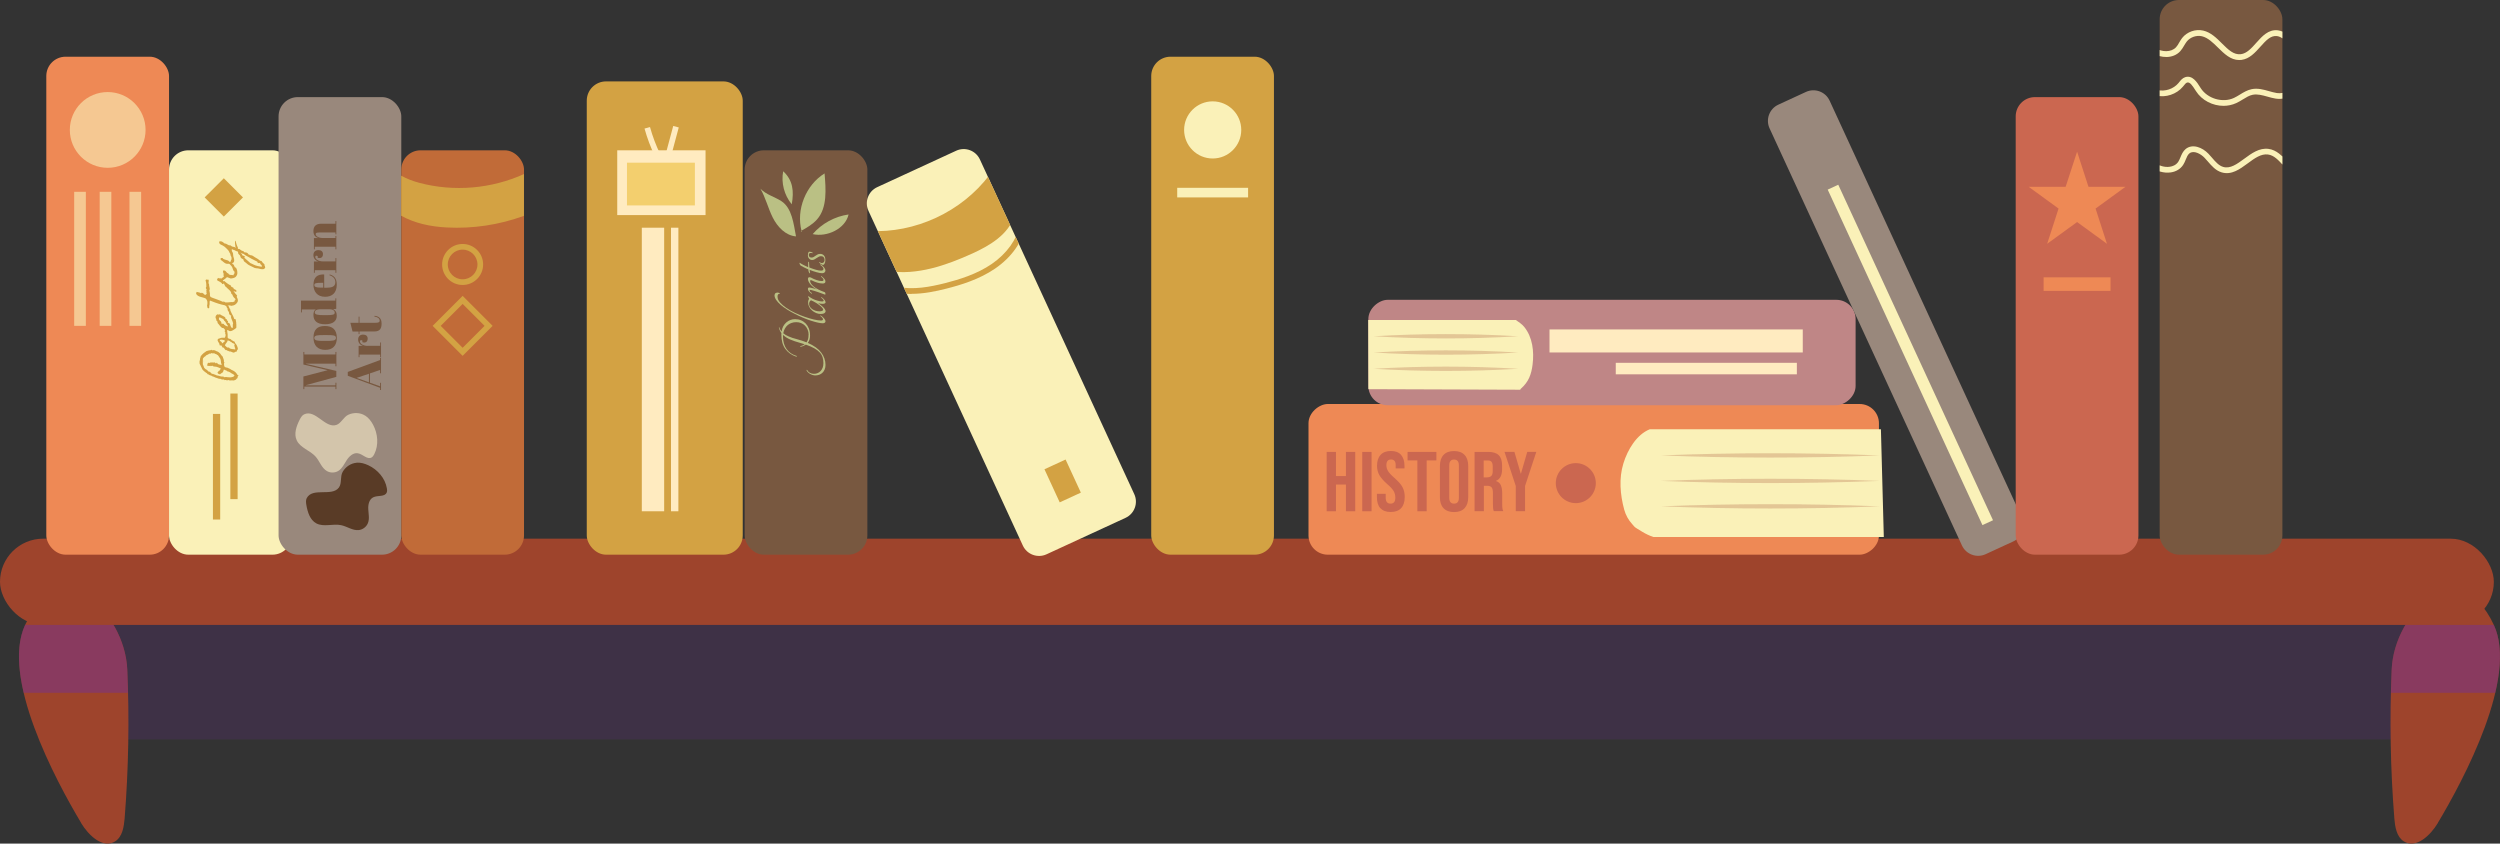 <?xml version="1.0" encoding="UTF-8"?>
<svg xmlns="http://www.w3.org/2000/svg" xmlns:xlink="http://www.w3.org/1999/xlink" viewBox="0 0 406 137">
  <rect x="0" y="0" width="406" height="137" fill="#333333" stroke="none"/>
  <defs>
    <style>
      .cls-1 {
        fill: #785840;
      }

      .cls-1, .cls-2, .cls-3, .cls-4, .cls-5, .cls-6, .cls-7, .cls-8, .cls-9, .cls-10, .cls-11, .cls-12, .cls-13, .cls-14, .cls-15, .cls-16 {
        stroke-width: 0px;
      }

      .cls-2 {
        fill: #593b26;
      }

      .cls-3 {
        fill: #f3cf6e;
      }

      .cls-4 {
        fill: #99887c;
      }

      .cls-5 {
        fill: #faf1b8;
      }

      .cls-17 {
        isolation: isolate;
      }

      .cls-6 {
        fill: #ee8955;
      }

      .cls-7 {
        fill: #d3a243;
      }

      .cls-8 {
        fill: none;
      }

      .cls-18 {
        clip-path: url(#clippath-1);
      }

      .cls-9 {
        fill: #c16b38;
      }

      .cls-10 {
        fill: #cb6750;
      }

      .cls-11 {
        fill: #bac084;
      }

      .cls-12 {
        fill: #d3c5ab;
      }

      .cls-19 {
        opacity: .19;
      }

      .cls-19, .cls-20 {
        mix-blend-mode: multiply;
      }

      .cls-21 {
        clip-path: url(#clippath);
      }

      .cls-13 {
        fill: #ffebc0;
      }

      .cls-14 {
        fill: #702d9b;
      }

      .cls-15 {
        fill: #9e442c;
      }

      .cls-22 {
        opacity: .61;
      }

      .cls-23 {
        opacity: .25;
      }

      .cls-20 {
        opacity: .46;
      }

      .cls-16 {
        fill: #bf8686;
      }
    </style>
    <clipPath id="clippath">
      <path class="cls-8" d="M155.56,24.42h14.13c1.6,0,2.9,1.3,2.9,2.9v59.86c0,1.6-1.3,2.9-2.9,2.9h-14.13c-1.6,0-2.9-1.3-2.9-2.9V27.32c0-1.6,1.3-2.9,2.9-2.9Z" transform="translate(-9.03 73.37) rotate(-24.76)"/>
    </clipPath>
    <clipPath id="clippath-1">
      <rect class="cls-8" x="350.73" width="19.93" height="90.08" rx="3.13" ry="3.13"/>
    </clipPath>
  </defs>
  <g class="cls-17">
    <g id="Layer_2" data-name="Layer 2">
      <g id="OBJECTS">
        <g>
          <g>
            <g class="cls-19">
              <rect class="cls-14" x="11.34" y="99.74" width="381.54" height="20.34"/>
            </g>
            <g>
              <path class="cls-15" d="M13.16,133.64c1.21,2.02,3.55,4.25,5.54,3,1.18-.75,1.42-2.34,1.54-3.74.64-8.05.78-16.13.43-24.2-.4-9.32-10.95-19.36-16.59-7.21-3.97,8.55,4.92,25.17,9.09,32.14Z"/>
              <path class="cls-15" d="M395.92,133.64c-1.21,2.02-3.55,4.25-5.54,3-1.18-.75-1.42-2.34-1.54-3.74-.64-8.05-.78-16.13-.43-24.2.4-9.32,10.95-19.36,16.59-7.21,3.97,8.55-4.92,25.17-9.09,32.14Z"/>
              <rect class="cls-15" x="0" y="87.48" width="405" height="14.01" rx="7.01" ry="7.01"/>
              <g class="cls-20">
                <path class="cls-14" d="M3.84,112.51h16.93c-.03-1.27-.05-2.54-.11-3.81-.11-2.5-.95-5.05-2.23-7.21H4.07c-1.37,2.95-1.2,6.87-.23,11.02Z"/>
              </g>
              <g class="cls-20">
                <path class="cls-14" d="M388.41,108.7c-.05,1.27-.08,2.54-.11,3.81h16.93c.97-4.15,1.14-8.07-.23-11.02h-14.36c-1.28,2.16-2.12,4.71-2.23,7.21Z"/>
              </g>
            </g>
          </g>
          <g>
            <rect class="cls-6" x="7.52" y="9.21" width="19.93" height="80.87" rx="3.13" ry="3.13"/>
            <g class="cls-22">
              <circle class="cls-5" cx="17.49" cy="21.1" r="6.15"/>
              <rect class="cls-5" x="12.05" y="31.15" width="1.89" height="21.77"/>
              <rect class="cls-5" x="16.19" y="31.15" width="1.89" height="21.77"/>
              <rect class="cls-5" x="21.03" y="31.15" width="1.89" height="21.77"/>
            </g>
          </g>
          <g>
            <rect class="cls-5" x="27.45" y="24.41" width="19.93" height="65.67" rx="3.13" ry="3.13"/>
            <g>
              <path class="cls-7" d="M34.37,56.85s.03,0,.04,0c0,0,.01.02.03.03.02,0,.04,0,.06,0,.02,0,.04,0,.06,0h0c.09-.03.17-.03.24,0h0s.1.01.17.05c.06.04.12.07.16.09.05.02.11.04.17.06.06.02.11.05.16.08.09.06.18.14.27.22.05.05.08.09.11.15.03.05.06.1.1.15.05.06.1.11.16.16.05.05.09.11.12.19,0,0,0,.02,0,.02,0,0,0,.01-.02.02.03.05.07.12.1.21.03.09.05.17.06.23,0,.05.01.09,0,.14,0,.05,0,.1.02.14.02.02.04.03.07.03.02,0,.01.03-.03.07-.03.08-.05.17-.04.25,0,.09.02.17.03.26,0,.03.01.06.01.08,0,0,.01,0,.02.01,0,0,0,0,0,.01,0,.02.02.04.05.06.03.02.06.04.09.06.04.02.07.04.1.05.03.01.06.02.08.03.01-.02.03-.03.06-.03,0,0,.04.01.08.03.05.02.1.04.15.07.05.02.11.05.16.07.05.02.08.04.09.04.05.02.1.05.14.08.04.03.09.06.13.09.05.02.1.05.15.07.05.02.1.04.15.07.15.08.28.17.38.27.1.1.19.22.29.37,0,.02.02.03.02.04,0,.01.01.03.01.04.02,0,.03,0,.03,0,.02,0,.04,0,.07.02.03.01.04.03.05.05,0,.02,0,.04,0,.06-.01.02-.05.04-.11.06,0,.03,0,.07,0,.1-.01.03-.03.06-.04.09.02.05.02.09,0,.12-.02.03-.04.04-.06.02h-.02s-.02.02-.03.03c0,.01-.01.03-.02.04h0c-.05.06-.09.11-.13.15-.04.04-.1.06-.19.06-.03.05-.06.07-.1.08-.04,0-.07.01-.11,0-.04,0-.07,0-.1-.02-.03,0-.06,0-.09,0-.05,0-.1,0-.15,0-.05,0-.09,0-.14,0,0,0-.01.02-.02.02,0,0-.01.01-.03.01-.05,0-.09-.01-.13-.03-.04-.02-.09-.04-.13-.06-.02,0-.04,0-.06.02-.02.01-.04.02-.06.02,0,0-.02,0-.05,0-.02,0-.05,0-.07,0-.02,0-.04,0-.06,0-.02,0-.03,0-.04,0,0,0-.02-.01-.05-.02-.02,0-.04-.01-.05-.02,0,0-.02,0-.05,0h0s-.02,0-.04,0c-.02,0-.03,0-.03,0-.02.02-.05.04-.06.03s-.03-.01-.04-.02c-.01-.01-.02-.03-.03-.04,0-.02-.01-.03-.02-.03-.02-.02-.06-.03-.12-.03-.06,0-.1,0-.12,0-.01.02-.04.02-.07.02-.03,0-.07-.02-.11-.03-.04-.01-.07-.03-.11-.05-.04-.02-.06-.03-.07-.04h0s-.06,0-.08,0c-.02,0-.04,0-.06,0-.08,0-.16-.02-.22-.05-.06-.04-.13-.06-.21-.08-.08-.02-.16-.05-.23-.07-.07-.02-.14-.06-.22-.1-.02-.01-.05-.03-.08-.04-.03-.02-.06-.03-.09-.03-.12-.02-.23-.07-.32-.16-.04,0-.09-.02-.15-.03-.06-.01-.11-.03-.14-.05-.03-.02-.06-.04-.09-.07-.03-.02-.06-.04-.1-.06-.02.02-.03.02-.04.02-.05-.02-.08-.05-.1-.1-.02-.04-.05-.08-.09-.1-.04-.02-.08-.05-.12-.07-.05-.02-.09-.05-.12-.09-.07-.06-.15-.12-.23-.18-.08-.06-.15-.13-.21-.21-.03-.04-.06-.09-.08-.13-.02-.05-.04-.09-.06-.14-.02-.04-.04-.08-.06-.12-.02-.04-.04-.08-.06-.12-.02-.05-.04-.09-.06-.13-.02-.04-.04-.09-.06-.13-.02-.05-.04-.09-.07-.13-.03-.04-.04-.09-.05-.14,0-.05-.01-.1,0-.15,0-.05,0-.1,0-.14,0-.05,0-.1.03-.15.02-.05.03-.09.04-.14,0-.01,0-.03,0-.05,0-.02,0-.03,0-.04,0-.12.04-.22.08-.3,0-.04,0-.08.02-.12.02-.04.03-.08.05-.12,0-.02.01-.03.04-.04h.01c.03-.05.07-.09.1-.13.03-.04.07-.08.12-.12l.12-.12s.08-.07.14-.11c.07-.05.13-.09.18-.12s.11-.09.17-.14c.02-.02.04-.01.06,0,0,0,.01-.01.02-.01.06-.03.12-.05.18-.07.06-.02.13-.04.19-.04.07,0,.13-.02.18-.02.05,0,.11-.03.17-.06.02-.01.03-.02.03-.02,0,0,.02,0,.04,0ZM34.3,57.38s-.02.02-.04.02c-.01,0-.02.01-.03.02-.04,0-.08.01-.13.02-.04,0-.09,0-.13,0-.04.02-.08.05-.11.08-.03.03-.07.05-.11.07-.04.02-.09.04-.13.05-.05.01-.09.03-.12.06-.03.02-.05.04-.07.06-.02.02-.04.04-.06.07-.02.02-.04.04-.06.06-.02.02-.05.03-.08.05-.02.02-.05.02-.07,0h-.01s0,.07-.04.11c-.03.04-.06.06-.08.07-.03.03-.06.07-.07.12-.01.05-.02.09-.02.14v.02s0,.06,0,.09c0,.03,0,.06-.02.09.02,0,.03,0,.05,0,.02,0,.03.02.04.04,0,0,0,.02,0,.03-.01.01-.02.03-.04.04-.02.01-.03.03-.05.04-.02.01-.03.02-.04.03h0c.04.05.06.08.07.1.01.01,0,.05,0,.11,0,.02,0,.04,0,.05s0,.02-.02.03c0,0,0,.02,0,.02,0,0,0,.01-.01.02h0c.02.06.04.11.06.17.02.06.04.11.07.16.03.05.05.11.06.17.01.06.04.11.07.16.03.05.07.09.12.12.05.03.09.07.13.11.07.02.14.06.21.12.06.06.12.12.16.18,0,0,.01,0,.01.02s0,.01,0,.02c.03,0,.08,0,.13.02.05.01.1.03.13.05.04.02.07.05.1.08.03.03.06.06.09.08l.02.02s.04.04.06.07c.02.02.04.04.06.06.02.01.04.02.06.02.02,0,.04,0,.06,0,0,0,.02-.01.02-.02,0,0,.02-.01.03-.01.03.02.06.04.09.06.03.02.06.04.1.04.07.02.14.04.21.07.07.02.14.05.19.09.07.02.13.03.18.04.04,0,.09.02.13.02.04,0,.07.01.08.02.06.01.11.03.16.05.05.02.11.04.17.05.06.02.12.02.19.02.06,0,.12,0,.18,0,.05,0,.08.03.1.06,0,0,0,.02,0,.02,0,0,.01.02.02.02.02,0,.03,0,.05,0,.02.01.03.01.05,0,.02,0,.05-.01.07-.02.02,0,.04,0,.08,0h.01s.06,0,.08,0c.02,0,.05,0,.07,0,.03,0,.07,0,.1.01.03,0,.06.01.1.02.02,0,.05,0,.07,0s.05,0,.08,0c.15.03.28.03.4.01.12-.02.25-.05.4-.1,0-.05.03-.08.06-.11.03-.03.07-.05.11-.06-.03-.04-.07-.07-.1-.11-.03-.04-.07-.07-.11-.11-.04-.03-.09-.06-.14-.07-.05-.02-.1-.04-.15-.08-.09-.07-.18-.13-.26-.18-.09-.05-.19-.09-.3-.13-.02.02-.03.02-.04.02h0s0,0,0,0c-.01,0-.03,0-.05-.02-.02-.02-.03-.04-.04-.04-.03-.03-.05-.05-.08-.07-.02-.01-.04-.03-.07-.03-.02,0-.04-.02-.07-.03-.03,0-.06-.02-.09-.03-.04,0-.06-.02-.06-.05,0-.02-.03-.02-.08-.02-.04,0-.08,0-.11-.04-.01.04-.03.07-.04.11-.01.03-.03.07-.03.1-.03.12-.08.21-.13.26-.05.05-.14.1-.25.16,0,.02,0,.04-.02.05-.01.01-.03,0-.04-.02-.03.02-.06.06-.08.09-.02.04-.06.04-.1.03-.02-.02-.04-.04-.04-.08-.01,0-.03,0-.05.01-.02,0-.04,0-.05,0-.02.02-.03.02-.04,0-.01-.01-.02-.02-.03-.04h0s-.04-.04-.07-.06c-.03-.02-.05-.05-.05-.07,0-.03,0-.07.03-.12.02-.05.05-.07.09-.07,0-.03.02-.06.04-.09.02-.03.04-.06.08-.07h.01s.03.02.03.04c0-.03.02-.06.04-.07.01-.03.03-.06.05-.09.02-.02.04-.05.06-.07.02-.03.04-.05.06-.08.02-.03.03-.06.03-.1-.07-.02-.14-.05-.22-.09-.08-.03-.16-.07-.24-.1-.08-.03-.16-.06-.25-.08-.08-.02-.16-.03-.23-.03-.03.02-.05.01-.07-.01-.02,0-.04,0-.06,0-.02,0-.04,0-.06,0-.01,0-.02-.01-.02-.02h0s-.02.01-.02,0c0,0-.02,0-.02,0l-.02-.02s-.03,0-.04-.02c-.02,0-.03-.02-.03-.05h-.02s-.04,0-.04,0c0,0-.02-.01-.04-.02-.02,0-.03.01-.05.02-.02,0-.03.01-.05.02,0,0-.02.01-.02,0,0,0-.02,0-.02-.02h-.02c-.03.06-.05.08-.07.06-.02-.02-.04-.05-.07-.07,0,0-.02.01-.03.01h-.04s-.06,0-.12.02c-.05.01-.08,0-.08-.02h-.02s-.06,0-.07,0c-.01,0-.04,0-.07-.02-.08-.02-.13-.05-.14-.1,0-.05.04-.09.13-.12-.03-.03-.05-.06-.04-.09,0-.04.03-.07.06-.1.03-.03.06-.06.1-.07.04-.02.07-.02.1,0,.02,0,.02,0,.02.02.02,0,.04.02.05.03.02-.03.04-.06.08-.07.04-.02.07-.03.11-.03.04,0,.08,0,.12,0,.04,0,.08,0,.11,0h.01s.04,0,.07,0c.03-.01.05-.01.06,0,.01,0,.02,0,.03.01.02,0,.05,0,.09,0,.05,0,.07,0,.09-.02h.07s.04.02.06.04c.02.02.04.04.06.06s.04.04.06.05c.02.01.04.02.05.02.02-.02.03-.04.04-.07,0-.03.03-.04.07-.04.04,0,.06.01.07.04,0,.03.02.05.04.08.08.08.16.13.24.15.08.02.17.03.27.05.03,0,.06.01.09.02.03,0,.06.01.08.03h0s0-.08-.02-.15c-.01-.07-.03-.11-.05-.14-.01,0-.02-.01-.02-.03,0-.07-.01-.15-.02-.22,0-.07-.02-.14-.03-.22-.01-.07-.03-.13-.04-.17-.01-.04-.03-.08-.04-.11-.02-.03-.04-.06-.06-.1-.02-.04-.06-.08-.11-.15-.04-.05-.07-.1-.1-.16-.03-.06-.06-.1-.11-.15-.07-.02-.12-.04-.17-.08-.05-.04-.09-.08-.13-.12-.02.02-.06.03-.11,0-.05-.02-.08-.04-.1-.07-.02,0-.05,0-.07-.02-.02-.01-.05-.02-.09-.02,0,0-.01,0-.03,0-.01.01-.02.01-.03,0,0-.01-.02-.02-.02-.03h0s-.02.02-.03.04c-.01.03-.03.03-.05,0h0s0,0,0,0c-.02,0-.05,0-.07,0s-.04,0-.06-.02c0,0-.01,0-.02-.02,0-.01-.01-.02-.02-.02l-.05.02Z"/>
              <path class="cls-7" d="M36.35,52.85c.06-.02.12,0,.16.02.04.03.08.07.12.12.03.05.06.1.09.16.03.06.06.1.09.14.04.19.07.36.09.51.02.15.04.32.07.5,0,.05,0,.1,0,.15-.01.05-.01.1,0,.15,0,.03,0,.06,0,.08,0,.02,0,.05,0,.08,0,.1.04.16.1.19.06.03.12.05.19.07.07.02.14.04.21.07.06.03.11.08.13.17.02,0,.04,0,.06,0,.02-.01.03-.03.04-.03.02.07.06.12.11.14.05.02.11.04.16.06.05.02.1.04.14.07s.05.09.04.18c.14.13.25.28.33.46.08.17.14.36.16.54-.02.03-.04.07-.06.1-.02.03-.05.06-.07.09s-.04.06-.05.1-.01.08,0,.12c-.09,0-.17.02-.24.05-.07.03-.15.07-.21.12-.08,0-.14,0-.21-.03-.06-.03-.13-.06-.19-.08-.06-.03-.13-.05-.19-.07-.06-.02-.14-.02-.22,0-.02-.04-.05-.07-.09-.08-.03-.01-.07-.02-.1-.03-.04,0-.07-.02-.1-.03-.03-.01-.06-.04-.08-.09-.1.03-.17.03-.22-.02-.05-.04-.09-.1-.13-.16-.04-.06-.08-.12-.12-.17-.05-.05-.11-.07-.21-.06-.02-.02-.05-.05-.06-.09-.02-.03-.03-.07-.05-.1-.01-.03-.03-.06-.05-.09-.02-.03-.04-.06-.07-.08-.02.03-.04.04-.06.04-.02,0-.04,0-.07-.02-.02,0-.05-.02-.07-.03-.02-.01-.05,0-.07,0,.02-.11,0-.21-.05-.3-.05-.09-.1-.17-.15-.24-.05-.08-.08-.15-.11-.23-.02-.08,0-.17.08-.27.03,0,.07-.02.13-.04.06-.02.11-.04.17-.06.06-.02.11-.04.17-.05.05-.02.09-.03.12-.03h.5c.07-.12.11-.24.13-.36.01-.12-.01-.24-.08-.36.04-.05.05-.09.03-.13-.02-.04-.04-.08-.07-.12-.03-.04-.04-.08-.04-.12,0-.04.03-.08.1-.12-.05-.06-.09-.12-.1-.18s-.02-.13-.02-.19c0-.07,0-.13-.02-.2,0-.06-.04-.13-.08-.19ZM36.45,55.24c-.06,0-.13-.01-.2-.03-.07-.02-.14-.04-.21-.05-.07-.01-.13-.01-.2,0-.06.01-.12.06-.17.12.03.05.06.08.1.11.04.03.09.06.13.09.04.03.08.06.11.1.03.04.04.09.02.15.05.02.09.02.12,0,.03-.02.06-.05.09-.08.03-.03.06-.06.08-.08.03-.03.07-.04.11-.03.01-.02.02-.04.03-.07.01-.03.02-.06.02-.09,0-.03,0-.06,0-.09,0-.03-.02-.05-.04-.06ZM36.95,55.29c0,.08-.02.16-.06.22-.04.06-.08.12-.13.18-.05.06-.1.12-.14.19-.04.06-.07.14-.08.23.05.04.1.08.14.13.04.05.09.09.14.13.05.04.1.06.16.08.06.01.12,0,.2-.03.05.1.11.16.2.19.09.03.18.06.28.07.1.01.2.02.3.03.1,0,.19.04.27.08l-.09-.14s.02-.03.04-.04c.02-.01.04-.01.06,0-.03-.03-.06-.07-.08-.11-.02-.04-.03-.08-.04-.13-.01-.04-.02-.09-.03-.13,0-.04-.02-.09-.04-.13.06-.1.07-.18.04-.22-.03-.05-.08-.08-.15-.11-.07-.03-.14-.06-.21-.09-.07-.03-.12-.09-.13-.16l-.04.04c-.09-.07-.18-.13-.27-.19-.09-.06-.2-.08-.31-.08Z"/>
              <path class="cls-7" d="M36.4,48.98s.07.07.09.08c.02.02.04.04.06.05.02.01.04.03.06.05.02.02.05.05.09.08.03.03.07.06.11.09.04.03.07.06.1.1-.01.05,0,.09.02.12.02.03.05.05.08.08.03.02.06.04.09.06.03.02.04.04.03.07.05.1.1.2.14.3.04.1.1.2.17.29l-.05.05.31.65s.02.04.04.06c.02.02.03.04.04.06.05.09.09.19.13.28.04.1.08.19.11.29l.03.08c.08-.03.14-.03.17,0,.03.03.06.08.07.14.01.06.02.13.03.21,0,.07.02.13.04.17,0,.05-.01.1,0,.15,0,.05,0,.1.02.16,0,.06.01.11.01.16s0,.1-.02.16h0c.03.08.04.14.02.2-.02.05-.05.1-.09.14-.04.04-.1.08-.16.12-.06.04-.12.07-.17.11-.03.02-.08.06-.14.09-.06.04-.13.07-.2.1-.07.03-.14.04-.22.05-.07,0-.14,0-.19-.05-.05-.04-.11-.07-.17-.09-.06-.02-.13-.03-.22-.03-.03,0-.06,0-.08,0-.02,0-.05,0-.08,0,0-.02,0-.04,0-.07,0-.02,0-.05,0-.07,0-.02-.01-.04-.02-.06s-.04-.02-.08-.02c-.02,0-.04,0-.05.02-.01.01-.02.02-.04.03-.04-.02-.07-.05-.09-.07-.02-.02-.05-.04-.07-.06-.02-.02-.05-.03-.08-.04-.03,0-.07,0-.13,0-.09-.05-.17-.11-.23-.18-.07-.07-.13-.14-.19-.21-.06-.08-.12-.15-.18-.23-.06-.08-.12-.15-.19-.22.03-.08.03-.14,0-.19-.03-.05-.07-.09-.11-.13-.04-.04-.07-.08-.1-.11-.02-.04-.01-.09.03-.15h.01c-.11-.12-.16-.24-.15-.35.01-.11.05-.21.11-.29s.13-.13.22-.16c.08-.03.14,0,.17.07.05-.05.1-.07.16-.07s.12.02.16.05c.05.04.1.07.15.1.05.03.11.06.17.08.1.04.19.09.27.14.08.05.16.12.21.21-.02.07-.01.13.02.15.04.03.08.05.12.06.04.01.08.03.1.04.02.02.02.05-.02.11h-.01s.01.02.01.02c.03.03.07.06.11.08.04.02.07.04.09.08-.01.04-.02.08-.03.12,0,.04-.02.08-.02.12.09,0,.16.02.21.05.05.03.09.08.12.13.03.05.06.11.07.18.02.07.04.13.07.2.03.06.06.12.1.18.04.06.09.1.17.13.05-.04.07-.09.08-.16,0-.06,0-.13,0-.19,0-.07,0-.13,0-.2s.02-.12.05-.17h0s0-.01,0-.01c-.01-.1-.04-.2-.07-.29-.04-.09-.07-.18-.11-.27-.04-.09-.08-.18-.11-.27-.04-.09-.06-.19-.08-.29.03-.02.05-.05.06-.08s0-.07,0-.1h-.01s-.05-.02-.08-.03c-.02,0-.05-.02-.08-.04-.05-.03-.08-.06-.11-.11-.02-.04-.04-.09-.06-.13-.01-.05-.02-.1-.02-.15,0-.05-.01-.11-.02-.16h0s-.02-.02-.02-.02c-.05-.02-.08-.04-.1-.07-.02-.03-.03-.06-.04-.09s-.01-.06-.02-.1c0-.04-.02-.07-.04-.1.02-.07.02-.14-.02-.19-.04-.05-.09-.1-.13-.14l.06-.05-.02-.02c-.06-.06-.1-.11-.13-.14-.03-.03-.06-.06-.08-.09-.02-.03-.05-.06-.07-.1-.02-.04-.06-.09-.1-.17-.04-.06-.07-.12-.11-.17-.04-.06-.08-.11-.12-.17,0-.02.02-.03.05-.03h.07s.02,0,.04,0c.02,0,.03,0,.04,0ZM35.62,51.56s0,0,0,0c0,0,0,0,0,0-.05.09-.07.16-.07.22,0,.06.02.11.05.16.03.05.07.09.12.13.05.04.09.08.13.12.04.04.07.09.09.15.02.06.02.13,0,.21.07.01.13.02.2.03.06.01.13.02.2.02.02.07.06.13.11.17.05.04.1.07.15.1.05.03.11.05.17.07.06.02.12.05.17.09l.03-.02s0-.04.02-.06l.04-.04c-.07-.05-.12-.11-.17-.18-.05-.08-.09-.16-.13-.24-.04-.08-.08-.16-.13-.23-.05-.07-.11-.13-.18-.17-.04-.13-.11-.23-.22-.3-.11-.07-.23-.12-.35-.17-.02,0-.06-.02-.11-.05-.05-.02-.08-.04-.1-.04Z"/>
              <path class="cls-7" d="M33.8,45.37c.06.06.09.12.1.19,0,.07,0,.14-.02.21-.01.07-.02.14-.02.2,0,.06.04.12.1.17-.02.07-.02.13,0,.21.01.07.02.14.04.22.02.08.04.15.05.22.02.07.02.15.02.22l-.11.11s.07.07.08.12c.01.05,0,.1-.03.15.06.09.08.17.08.26,0,.09,0,.17,0,.26,0,.08.01.16.05.23.04.07.12.13.26.18.1.04.19.07.29.11.1.03.19.07.29.1.25.09.5.18.74.28.24.09.48.2.72.31.19,0,.38,0,.57-.01.19-.02.38-.04.57-.06.05.02.1.02.16.02.05,0,.11-.02.16-.04.05-.02.1-.05.15-.07.05-.03.09-.06.13-.09l-.11-.11.22-.16c-.05-.04-.11-.09-.17-.15-.06-.06-.12-.12-.17-.18-.05-.06-.1-.13-.13-.2-.04-.07-.06-.14-.07-.21-.03-.03-.06-.06-.09-.08-.03-.02-.06-.05-.08-.08-.02-.03-.04-.06-.05-.1s0-.08,0-.13c-.07-.13-.17-.25-.28-.36-.11-.1-.23-.21-.34-.31s-.22-.21-.32-.33c-.1-.11-.16-.25-.2-.4.24.1.47.23.7.38.23.15.43.33.61.52.06.05.11.11.16.19.02.03.04.07.07.11.02.04.04.07.07.11.07.11.15.22.24.32.09.1.18.2.28.3-.02.01-.04.03-.05.05,0,.02-.01.04-.01.07s0,.05,0,.08c0,.03,0,.05,0,.07.06.08.1.18.14.31.04.13.04.24.02.34,0,.03-.02.07-.05.12-.02.05-.04.09-.06.11-.11.16-.24.28-.4.37-.16.08-.34.13-.53.13l-.05.05c-.05-.05-.1-.09-.15-.1-.05-.01-.1-.02-.15-.01-.05,0-.11.02-.16.03-.06.01-.11.02-.17.03-.04,0-.07,0-.09,0-.02,0-.05-.01-.09-.02-.13-.03-.26-.06-.39-.09-.13-.03-.25-.06-.38-.09-.32-.08-.63-.18-.94-.29-.31-.11-.62-.23-.92-.35-.02.07-.04.13-.05.2,0,.07,0,.13,0,.2s0,.14,0,.21c0,.07-.02.14-.04.2-.01.03-.02.04-.02.04s0,.02,0,.05c0,.02,0,.05,0,.09,0,.04,0,.08,0,.11s0,.07-.01.1c0,.03-.03.05-.06.05h-.06c-.07,0-.11-.02-.13-.04-.02-.02-.04-.06-.04-.09,0-.04-.01-.08-.01-.12,0-.05-.02-.09-.04-.13.02-.12.04-.23.05-.33.01-.1,0-.2,0-.3s-.04-.19-.08-.29c-.04-.09-.1-.19-.19-.28-.13-.07-.27-.12-.41-.15-.15-.03-.29-.07-.44-.12-.14-.04-.28-.1-.4-.17-.12-.07-.23-.18-.31-.32,0-.07,0-.12.02-.17.02-.05.05-.1.08-.15.06.02.12.04.18.05.06.01.12.03.19.04.06.01.12.03.18.05.06.02.11.05.16.09.02-.05.05-.09.07-.09.03,0,.06,0,.09.01.03.02.07.04.11.06.04.02.07.04.1.04,0,.05.03.08.09.12.05.03.1.06.12.1.07.03.13.03.18-.02s.1-.09.14-.12c.01-.04.01-.07,0-.11-.01-.04-.02-.07-.03-.1-.01-.03-.02-.06-.02-.09s.02-.06.05-.08c-.05-.04-.07-.08-.06-.12,0-.04.02-.08.03-.12.01-.04.02-.08.02-.12,0-.04-.03-.08-.1-.12-.02-.05-.03-.1-.02-.14.01-.04.03-.08.05-.12.02-.04.03-.07.04-.11.01-.04,0-.07-.02-.11,0-.06.01-.13,0-.21s-.01-.15-.02-.23c-.01-.08-.03-.15-.05-.23-.02-.08-.03-.15-.05-.21.04-.06.07-.1.1-.11.03-.01.06-.02.09,0,.03,0,.06.01.1.02.04.01.08,0,.13,0Z"/>
              <path class="cls-7" d="M37.07,42.39c.05.1.1.16.17.19.07.03.14.06.21.08.07.02.14.04.2.07.06.03.12.08.16.17.07.02.13.06.16.12.03.06.06.12.08.19.02.07.05.13.09.18.04.05.1.08.19.08.05.08.09.17.12.27.04.1.07.2.08.31.02.11.03.21.02.31,0,.1-.03.2-.06.29-.03.06-.07.12-.11.18-.02.02-.03.04-.04.06s-.03.04-.05.06c-.05.05-.11.09-.17.12-.07.03-.14.06-.21.08-.07.02-.15.04-.22.05-.07.01-.15.02-.21.03l-.62-.23c-.1.12-.21.22-.33.29-.13.08-.24.17-.35.27.03.02.05.05.07.08.02.03.05.05.1.04l.06-.06c.15.14.32.28.51.41.19.14.38.25.57.33,0,.09.02.16.07.19.05.04.1.07.16.09.06.03.12.06.17.09.05.04.07.1.06.19.05.02.09.04.15.06.05.02.1.05.15.07.05.03.08.06.12.11s.05.09.05.16c-.03.03-.07.05-.11.06-.04,0-.08,0-.12-.01-.04-.01-.08-.03-.12-.05-.04-.02-.08-.04-.12-.04-.12-.03-.23-.09-.33-.18-.1-.09-.2-.17-.29-.26-.1-.09-.2-.16-.31-.22-.11-.06-.23-.09-.38-.08,0-.05-.02-.11-.03-.17-.02-.06-.04-.11-.07-.16s-.07-.09-.12-.11c-.05-.03-.1-.04-.17-.03-.02.03-.04.05-.07.06s-.06,0-.1,0c-.03-.09-.08-.17-.15-.22-.07-.06-.15-.11-.23-.15-.08-.05-.17-.09-.25-.13-.09-.04-.16-.1-.22-.17.03-.06.06-.12.08-.17.02-.06.05-.11.09-.17.05.04.1.06.14.07.05,0,.09.01.14.01h.14s.09.01.14.04c.06-.07.13-.12.21-.17.08-.05.15-.1.2-.17-.04-.05-.06-.11-.06-.17,0-.06,0-.13,0-.19,0-.06,0-.13-.01-.18-.01-.06-.04-.11-.1-.14.02-.02.02-.04.02-.07v-.1s0-.06.02-.09c.01-.02.03-.04.06-.04.03,0,.06,0,.07,0,.01,0,.03.01.06.02.03,0,.05.01.05,0,0,0,.01,0,.04.01.05.02.1.06.14.1.04.05.07.1.11.14.04.05.08.09.12.13.04.04.1.06.17.06.03.09.08.16.15.19.06.04.14.06.22.07.08.01.16.02.25.02.08,0,.16.02.23.04l.06-.06-.06-.05c.08-.06.14-.13.16-.21.02-.08.03-.17.02-.25-.06-.04-.11-.09-.15-.15-.04-.06-.07-.12-.09-.18-.02-.06-.05-.13-.07-.2-.02-.07-.05-.13-.07-.2-.02-.05-.05-.09-.08-.13-.03-.04-.06-.07-.1-.12-.12-.12-.23-.25-.34-.37-.11-.12-.23-.25-.34-.37,0-.03.01-.04.04-.05.02,0,.05-.01.08-.01s.06,0,.09,0c.03,0,.06,0,.07,0Z"/>
              <path class="cls-7" d="M38.17,39.12s.03-.04.04-.03c.01,0,.02.01.04.03.01.01.02.03.03.05,0,.02.01.04.02.05l.04.19c.03.16.08.31.14.45.06.14.12.29.18.43-.02.02-.04.04-.04.07,0,.03,0,.05.02.07.01,0,.03,0,.06,0,.05,0,.09,0,.12,0s.06.01.08.02c.02.01.05.03.07.05.02.02.05.05.08.08.04.04.06.04.06-.02.04.03.06.06.06.09,0,0,0,.02,0,.04,0,0,0,.02,0,.02,0,0,.03,0,.05-.01.03-.01.04-.02.05-.02,0,0,.01,0,.03.02.02.01.03.02.05.04.02.01.04.02.06.03.02,0,.03,0,.05,0h.05s.02-.02.02,0c0,.02,0,.03,0,.03,0,0,0,.02.03.04.02.02.03.03.03.03,0,0,.01.02.02.03s0,.02.02.03c0,0,0,0,.02.02.01,0,.03.01.05.02s.03,0,.05.01c.02,0,.03,0,.03,0,.05,0,.1,0,.14.02.04.01.08.02.14.03.07.02.11.04.14.07.03.03.05.06.07.1.02.03.05.07.08.1.03.03.08.06.14.07.02,0,.03,0,.04.01,0,0,.02,0,.03,0h.01s.05.03.07.04c.02.01.04.02.05.03.02,0,.04.01.06.02.02,0,.05,0,.07,0,.01,0,.03,0,.06,0,.02,0,.05.02.08.03.02.01.05.03.07.04.02.01.04.03.06.03.02.01.04.03.06.04.02.02.04.03.06.05.12.09.24.16.36.22.17.09.34.19.5.32.03.02.06.05.09.08.03.03.07.06.1.07h.04c.08,0,.15.02.19.07.04.05.08.1.12.17.02.02.03.04.05.07.02.02.04.05.06.06.03.02.07.06.12.1.05.04.08.08.11.12,0,0,0,.04,0,.08,0,.05,0,.07,0,.08,0,0,.01.02.02.04.01.02.02.04.04.06.01.02.02.04.03.06,0,.02.01.03,0,.04-.01.02-.02.05-.02.06,0,0,0,.02.02.03,0,.01.02.02.03.03,0,.03-.01.06-.01.07,0,0,0,.02-.02.04-.02.02-.04.04-.06.06-.02.02-.04.04-.07.05s-.04.02-.04.03c-.05.03-.1.05-.16.05-.06,0-.13,0-.2,0-.07,0-.14-.02-.2-.03-.07-.01-.12-.02-.17-.04-.08-.02-.17-.04-.25-.06-.09-.02-.17-.02-.25-.02-.02,0-.04,0-.05-.01-.01,0-.02-.02-.04-.02,0,0-.02-.01-.03,0-.01,0-.02,0-.03.01-.01,0-.04,0-.07-.01-.04-.01-.08-.03-.12-.05-.04-.02-.09-.04-.12-.06-.04-.02-.07-.03-.08-.04-.15-.08-.31-.16-.47-.23-.17-.07-.32-.16-.45-.27-.08-.06-.15-.12-.22-.19-.07-.06-.15-.12-.24-.18-.03-.02-.06-.05-.07-.06-.03-.02-.06-.06-.08-.11-.02-.05-.03-.1-.02-.14,0,0-.01-.02-.04-.06-.02-.04-.04-.06-.04-.06-.05-.02-.11-.04-.17-.08-.06-.04-.11-.08-.16-.11-.03-.02-.05-.06-.06-.1-.01-.04-.02-.09-.04-.13-.01-.05-.03-.09-.05-.14s-.05-.09-.1-.12c-.03-.03-.07-.07-.12-.12-.05-.05-.08-.09-.09-.14,0-.04,0-.1-.02-.17-.02-.07-.05-.12-.09-.15-.03-.02-.08-.03-.14-.03-.03,0-.08-.01-.12-.04s-.09-.05-.11-.07c-.03-.02-.07-.04-.1-.05-.03-.01-.07-.02-.1-.04-.02,0-.04-.01-.06-.02-.02,0-.04,0-.06-.01,0,0-.02-.01-.04-.02-.02-.01-.05-.03-.08-.04-.02-.01-.05-.03-.07-.04s-.04-.01-.04,0c0,0,0,.01-.01.04,0,.02,0,.05,0,.08,0,.03,0,.05,0,.08,0,.03,0,.04,0,.04,0,.02,0,.04.02.07.01.03.03.06.04.1.02.04.03.07.05.09.02.02.03.04.04.04.05.13.07.27.07.4,0,.13.03.27.08.4.03.08.05.17.07.26.01.09.02.18.02.27,0,0,0,.02,0,.04,0,.02-.01.04-.02.07-.01.02-.02.05-.03.07,0,.02-.01.03-.01.04,0,.02-.02.04-.05.06-.02.02-.05.04-.07.05-.03.01-.05.03-.08.04-.03.01-.05.02-.07.03-.05.02-.09.04-.14.05-.05.01-.09.03-.14.03,0,0-.02,0-.05,0-.02,0-.03,0-.04,0-.11.02-.24.03-.37.03-.14,0-.26-.02-.36-.08-.03-.02-.06-.04-.1-.06-.04-.02-.07-.04-.09-.06-.02-.02-.04-.03-.05-.04-.01-.01-.03-.03-.05-.04,0,0-.02-.01-.03-.02-.01-.01-.02-.02-.02-.02-.05-.05-.09-.09-.14-.12-.05-.04-.1-.07-.15-.11-.01,0-.03-.02-.05-.04-.02-.02-.04-.03-.06-.05-.02-.02-.03-.04-.04-.06s-.01-.04,0-.06v-.06s0-.04,0-.06c.03-.02.06-.04.08-.05.02-.01.04-.02.07-.02.02,0,.05,0,.07,0,.03,0,.06,0,.1,0,.02.02.03.04.05.07.02.02.03.05.05.07,0,0,.04.02.08.04s.1.04.15.06c.06.02.11.04.16.05.05.01.08.02.1.03.11.03.22.07.32.13.11.06.2.13.28.2h.02s.06-.05.08-.07c.03-.02.05-.05.08-.07,0-.05,0-.1-.02-.14.02-.02.03-.04.05-.07.02-.02.04-.04.06-.06v-.15s0-.09,0-.12c0-.04-.01-.08-.02-.12-.01-.04-.03-.09-.06-.13,0-.02-.02-.04-.05-.08-.02-.03-.03-.06-.03-.08l-.04-.22s-.04-.07-.06-.11c-.02-.04-.04-.07-.07-.1-.01-.02-.02-.04-.03-.07s-.02-.05-.03-.07c-.06-.13-.14-.24-.23-.33-.1-.09-.19-.19-.29-.29-.07-.08-.16-.16-.26-.23-.1-.07-.19-.13-.29-.18-.07-.03-.14-.06-.22-.1-.07-.04-.14-.08-.2-.12-.04-.03-.07-.08-.09-.14-.02-.06-.04-.12-.05-.17,0-.03,0-.06.03-.09.03-.03.06-.04.09-.04.08,0,.15,0,.2,0,.05,0,.1.02.15.04.04.02.09.05.13.08.04.03.1.07.16.12l.19.14s.01,0,.02,0c0,0,.01-.01.02-.02,0,0,.02,0,.04,0s.04.01.07.02c.02,0,.05.02.07.03.02,0,.03.01.04.02,0,0,0,0,.02.01.01,0,.02.01.03.02l.04.02c.08.05.16.1.23.13.08.04.16.05.26.04.04,0,.07,0,.1.03.03.02.06.04.09.07.03.02.07.05.11.08.04.02.1.04.17.05.02,0,.03,0,.04,0,0,0,.01,0,.02,0,0,0,0,0,.01,0h.01c.08.02.16.04.22.07.06.02.13.05.22.09,0,0-.01-.02-.03-.04-.02-.02-.04-.05-.06-.08-.02-.03-.04-.06-.06-.1s-.02-.07,0-.1c0-.02.01-.05,0-.09,0-.03,0-.07-.02-.1,0-.03-.02-.06-.02-.08,0-.02,0-.03,0-.04v-.11s0-.07,0-.1c0,0,0-.02,0-.04s0-.05,0-.08c0-.03,0-.06.01-.09,0-.03.01-.05.02-.07ZM39.02,41s.04.04.07.07c.04.03.07.07.11.11.04.04.06.08.09.12.02.04.03.06.02.08l.03.05s.05.07.09.08c.04.01.08.02.12.03.04.01.08.02.12.04.04.01.07.04.09.09-.02.05-.04.09-.06.12-.01.02-.02.04-.01.06s.02.04.05.06c.03.02.07.06.12.11.13.12.26.23.4.35.13.12.26.24.4.36.08.03.17.07.26.11.09.04.17.09.26.13.09.05.19.09.3.13.11.04.23.07.35.1.12.03.24.05.36.07.12.02.23.03.34.05,0,0,.01-.02,0-.04,0-.02,0-.05-.01-.08,0-.03-.01-.05-.02-.08,0-.03-.01-.04-.02-.05,0,0,0-.01-.02-.03-.02-.02-.04-.03-.06-.05-.02-.02-.04-.04-.06-.05-.02-.01-.03-.02-.03-.02,0-.02-.02-.05-.04-.09-.02-.04-.03-.07-.03-.09,0,0-.02-.01-.05-.02-.03,0-.05,0-.06,0h-.11s-.03.01-.07,0c-.04,0-.06,0-.07,0-.02-.05-.04-.09-.06-.13-.02-.04-.04-.09-.07-.13-.04-.01-.08-.03-.12-.04-.04-.02-.08-.04-.12-.06-.16-.08-.32-.16-.47-.24-.16-.07-.31-.16-.47-.26-.12-.07-.23-.14-.35-.2-.12-.06-.24-.13-.36-.2,0,0-.02-.01-.05-.03-.02-.01-.05-.03-.07-.05-.03-.02-.05-.04-.07-.06-.02-.02-.03-.03-.03-.05,0-.02-.02-.03-.05-.04s-.05,0-.07,0c-.02,0-.05-.01-.1-.03-.05-.02-.11-.05-.16-.07-.06-.03-.11-.05-.15-.08-.05-.02-.07-.03-.07-.03Z"/>
            </g>
            <rect class="cls-7" x="34.58" y="67.22" width="1.18" height="17.15"/>
            <rect class="cls-7" x="37.41" y="63.91" width="1.18" height="17.15"/>
            <rect class="cls-7" x="34.14" y="29.86" width="4.4" height="4.4" transform="translate(-12.02 35.07) rotate(-44.98)"/>
          </g>
          <g>
            <rect class="cls-4" x="45.24" y="15.77" width="19.93" height="74.31" rx="3.13" ry="3.13"/>
            <path class="cls-2" d="M57.91,75.14c.66-.05,1.31.14,1.91.42,1.51.71,2.73,2.1,3.01,3.75.04.23.06.47-.03.68-.32.75-1.48.41-2.2.78-.67.34-.84,1.21-.79,1.96.04.75.22,1.52-.06,2.22-.24.6-.83,1.06-1.47,1.13-.99.12-1.89-.58-2.87-.79-1.34-.29-2.84.35-4.05-.3-1.03-.56-1.41-1.83-1.61-2.99-.06-.37-.11-.77.06-1.1.95-1.81,4.11-.19,5.23-1.73.51-.7.16-1.75.61-2.54.46-.81,1.33-1.41,2.27-1.48Z"/>
            <path class="cls-12" d="M59.3,67.49c.55.35.97.89,1.28,1.47.79,1.47.95,3.32.2,4.8-.1.2-.23.41-.43.53-.7.41-1.43-.55-2.24-.68-.74-.12-1.39.48-1.8,1.11-.41.63-.73,1.36-1.36,1.75-.55.34-1.29.36-1.86.03-.87-.5-1.17-1.59-1.83-2.34-.91-1.03-2.49-1.41-3.07-2.65-.5-1.06-.05-2.31.48-3.36.17-.33.37-.68.7-.85,1.84-.9,3.42,2.29,5.23,1.72.82-.26,1.17-1.31,2-1.68.85-.38,1.91-.35,2.7.16Z"/>
            <g>
              <path class="cls-1" d="M49.27,57.15h.15v.42h5.06v-.42h.15v2.33h-.15v-.42h-4.78v.03l4.92,1.15v.96l-4.94,1.35v.03h4.8v-.42h.15v1.04h-.15v-.42h-5.06v.42h-.15v-2.06l3.94-1.02-3.94-.92v-2.04Z"/>
              <path class="cls-1" d="M50.91,54.84c0-1.28.6-1.9,1.84-1.9s1.95.58,1.95,1.94c0,1.29-.69,1.94-1.88,1.94-1.25,0-1.91-.75-1.91-1.98ZM52.46,54.42c-.82,0-1.42.02-1.42.45,0,.47.6.49,1.46.49h.6c.89,0,1.46-.02,1.46-.48,0-.44-.45-.46-1.44-.46h-.65Z"/>
              <path class="cls-1" d="M54.08,50.22c.38.16.61.46.61,1.06,0,.85-.6,1.38-1.89,1.38s-1.9-.54-1.9-1.51c0-.47.14-.75.37-.89h-2.25v.47h-.14v-1.91h5.59v-.37h.14v1.7l-.53.08ZM53.58,50.23h-1.67c-.41,0-.79.16-.79.5,0,.37.45.45,1.51.45h.4c1.08,0,1.33-.09,1.33-.42,0-.22-.21-.53-.79-.53Z"/>
              <path class="cls-1" d="M50.91,46.24c0-1.2.6-1.71,1.74-1.67v2.16h.3c.9,0,1.51-.16,1.51-.9,0-.57-.36-.95-.95-1.12l.02-.14c.66.18,1.16.57,1.16,1.66,0,1.36-.78,1.97-1.89,1.97-1.32,0-1.9-.9-1.9-1.96ZM52.49,45.93h-.37c-.8,0-1.07.06-1.07.37,0,.27.26.41,1.07.41h.37v-.79Z"/>
              <path class="cls-1" d="M52.43,42.45h2.05v-.54h.14v2.39h-.14v-.42h-3.36v.42h-.14v-1.84h.73c-.54-.14-.81-.57-.81-1.03s.24-.81.82-.81c.44,0,.73.23.73.64,0,.51-.32.76-.86.6v-.28c-.31-.15-.39,0-.39.16,0,.37.55.71,1.24.71Z"/>
              <path class="cls-1" d="M50.98,38.66h.7c-.38-.13-.78-.38-.78-1.14,0-.71.35-1.19,1.28-1.19h2.3v-.43h.14v2.16h-.14v-.31h-2.48c-.65,0-.73.09-.73.28,0,.32.48.62,1.1.62h2.11v-.33h.14v2.17h-.14v-.42h-3.36v.42h-.14v-1.84Z"/>
            </g>
            <g>
              <path class="cls-1" d="M60.08,60.64v1.51l1.65.59v-.57h.15v1.17h-.15v-.36l-5.25-1.95v-.63l5.25-1.93v-.35h.15v2.5h-.15v-.54l-1.65.56ZM59.91,62.08v-1.38l-2,.67,2,.72Z"/>
              <path class="cls-1" d="M59.69,56.16h2.05v-.54h.14v2.39h-.14v-.42h-3.36v.42h-.14v-1.84h.73c-.54-.14-.81-.57-.81-1.02s.24-.81.82-.81c.44,0,.73.23.73.64,0,.51-.32.76-.86.6v-.28c-.31-.15-.39,0-.39.16,0,.37.55.71,1.24.71Z"/>
              <path class="cls-1" d="M58.38,53.84v.42h-.14v-.42h-.99l-.35-1.42h1.34v-.99h.14v.99h2.58c.45,0,.7-.07.7-.34,0-.37-.34-.6-.86-.67l.02-.13c.6.07,1.15.32,1.15,1.25,0,.76-.22,1.3-1.17,1.3h-2.41Z"/>
            </g>
          </g>
          <g>
            <rect class="cls-9" x="65.17" y="24.41" width="19.93" height="65.67" rx="3.13" ry="3.13"/>
            <path class="cls-7" d="M85.09,28.27c-5.28,2.39-11.39,2.92-17,1.42-1.02-.27-2.02-.64-2.93-1.16v6.51c2.22,1.23,4.73,1.76,7.37,1.9,4.26.23,8.55-.42,12.56-1.89v-6.78Z"/>
            <path class="cls-7" d="M75.13,46.28c-1.84,0-3.33-1.5-3.33-3.33s1.49-3.33,3.33-3.33,3.33,1.5,3.33,3.33-1.49,3.33-3.33,3.33ZM75.13,40.54c-1.33,0-2.41,1.08-2.41,2.41s1.08,2.41,2.41,2.41,2.41-1.08,2.41-2.41-1.08-2.41-2.41-2.41Z"/>
            <path class="cls-7" d="M75.13,57.79l-4.87-4.87,4.87-4.87,4.87,4.87-4.87,4.87ZM71.57,52.92l3.56,3.56,3.56-3.56-3.56-3.56-3.56,3.56Z"/>
          </g>
          <g>
            <rect class="cls-7" x="95.29" y="13.22" width="25.33" height="76.86" rx="3.13" ry="3.13"/>
            <g>
              <rect class="cls-13" x="100.24" y="24.41" width="14.34" height="10.52"/>
              <rect class="cls-3" x="101.82" y="26.42" width="11.03" height="6.94"/>
              <path class="cls-13" d="M106.37,25.4c-.7-1.45-1.27-2.97-1.7-4.52l.89-.25c.41,1.5.97,2.97,1.64,4.37l-.83.4Z"/>
              <rect class="cls-13" x="106.79" y="22.4" width="4.74" height=".93" transform="translate(58.81 122.38) rotate(-74.99)"/>
            </g>
            <rect class="cls-13" x="104.23" y="36.98" width="3.63" height="46.05"/>
            <rect class="cls-13" x="108.97" y="36.98" width="1.2" height="46.05"/>
          </g>
          <g>
            <rect class="cls-1" x="120.93" y="24.41" width="19.93" height="65.67" rx="3.13" ry="3.13"/>
            <g>
              <path class="cls-11" d="M129.27,38.39c-1.69-.13-3.02-1.55-3.78-3.07-.76-1.52-1.15-3.21-2-4.68.97,1,2.23,1.27,3.4,2.02,1.74,1.13,1.99,3.69,2.38,5.73Z"/>
              <path class="cls-11" d="M130.17,37.51c-.9-3.48.69-7.45,3.74-9.35.21,2.54.47,5.57-1.23,7.48-.7.79-1.63,1.32-2.55,1.84.27.23-.28.19.04.03Z"/>
              <path class="cls-11" d="M128.58,33.18c-1.22-1.47-1.75-3.49-1.39-5.37,1.59,1.47,1.77,3.24,1.39,5.37Z"/>
              <path class="cls-11" d="M137.81,34.83c-2.24.32-4.36,1.47-5.83,3.19,2.33.53,5.3-.86,5.83-3.19Z"/>
            </g>
            <g>
              <path class="cls-11" d="M126.93,53.85c.04-.33.14-.62.27-.87.14-.25.31-.46.51-.63.2-.17.42-.3.66-.39.24-.09.49-.13.75-.13.34,0,.66.06.95.18.29.12.55.3.77.52.22.23.39.5.52.83.13.33.19.71.19,1.13,0,.5-.12.89-.37,1.19,1,.44,1.73.97,2.19,1.58.46.61.69,1.28.69,2.01,0,.28-.05.53-.14.74-.09.21-.21.39-.36.53-.15.14-.32.25-.52.32-.2.07-.4.11-.61.11-.14,0-.28-.02-.43-.06-.14-.04-.28-.1-.41-.17-.13-.07-.25-.16-.36-.26-.11-.1-.19-.22-.25-.34-.01-.07.01-.1.08-.07.12.21.28.38.48.48.2.11.42.16.64.16.22,0,.42-.04.6-.12.19-.08.35-.19.49-.34.14-.15.25-.33.33-.54.08-.21.12-.46.12-.74,0-.34-.04-.65-.13-.94-.09-.29-.24-.55-.46-.79-.22-.24-.51-.46-.88-.67-.37-.21-.83-.41-1.38-.6-.12.08-.25.15-.39.21-.14.06-.3.11-.47.14-.03,0-.05-.02-.06-.04-.01-.02,0-.04.02-.06.29-.07.53-.17.72-.31-.23-.07-.48-.15-.77-.23-.63-.17-1.17-.36-1.63-.56-.46-.2-.83-.45-1.12-.73,0,.04-.01.09-.01.14v.15c0,.79.19,1.45.57,2,.38.54.94.92,1.68,1.14.02.02.02.04,0,.07-.02.02-.06.03-.12.03-.74-.25-1.33-.67-1.76-1.26-.43-.59-.64-1.36-.64-2.32v-.13s0-.08.01-.12c-.19-.25-.33-.55-.41-.88,0-.04.01-.06.03-.06.02,0,.04.01.06.05.04.13.08.24.14.34.06.1.12.2.21.3ZM131.32,54.39c0-.31-.05-.59-.16-.85-.1-.26-.25-.47-.43-.66-.18-.18-.39-.32-.64-.42-.24-.1-.51-.14-.79-.14-.26,0-.51.04-.74.12-.23.08-.44.19-.62.34-.18.15-.34.34-.47.57-.13.23-.22.48-.27.77.24.2.55.38.91.53.36.16.79.3,1.27.42.59.16,1.13.33,1.61.53.21-.3.32-.7.32-1.22Z"/>
              <path class="cls-11" d="M125.8,47.92c0-.19.09-.32.27-.37.18-.06.37-.03.57.07.01.01.01.03,0,.06-.01.02-.03.04-.06.04-.09-.01-.16.02-.22.09-.06.08-.09.2-.09.36,0,.32.13.63.4.94.27.31.61.61,1.04.9.43.29.9.56,1.43.81.53.25,1.05.46,1.57.64.52.18,1.01.32,1.48.43.46.1.84.16,1.13.16.22,0,.33-.06.33-.19,0-.09-.04-.18-.11-.26-.07-.09-.18-.18-.33-.29-.01-.02-.01-.04,0-.06.02-.02.04-.02.07-.02.23.15.42.31.56.49.14.18.22.33.22.46,0,.1-.04.17-.12.23-.08.06-.18.09-.32.09-.21,0-.48-.04-.81-.11-.33-.07-.7-.18-1.11-.31-.41-.13-.83-.29-1.28-.48s-.89-.39-1.33-.62c-.44-.22-.86-.46-1.26-.71-.4-.25-.75-.5-1.06-.77-.3-.26-.54-.53-.72-.79-.18-.27-.27-.53-.27-.79Z"/>
              <path class="cls-11" d="M133.36,48.34s-.01-.03,0-.06c.01-.02.04-.03.07-.02.22.16.37.31.48.46.1.15.16.28.16.38,0,.07-.03.12-.1.16-.07.04-.16.07-.27.08-.11.01-.24,0-.39-.01-.14-.02-.29-.05-.45-.09.31.2.58.41.81.63.23.22.36.44.41.64,0,.13-.06.25-.19.34s-.33.14-.61.14c-.24,0-.49-.05-.73-.15-.24-.1-.46-.24-.66-.41-.2-.17-.35-.37-.47-.59-.12-.22-.18-.46-.18-.7,0-.13.01-.25.04-.34.03-.1.07-.19.13-.27-.04-.04-.07-.11-.11-.18-.03-.08-.05-.15-.05-.22,0-.04.02-.05.06-.03.21.17.44.32.69.44.25.12.5.22.73.28.24.07.45.11.63.13.18.02.31,0,.37-.04.05-.04.05-.1,0-.2-.05-.1-.17-.22-.37-.38ZM133.68,50.28c0-.08-.06-.19-.17-.32-.11-.13-.26-.26-.45-.41-.18-.14-.39-.28-.63-.42-.23-.14-.47-.26-.71-.36-.1.03-.17.1-.23.21-.06.11-.09.23-.09.37,0,.16.04.32.13.46.09.14.2.27.36.38.15.11.33.2.54.27.21.07.44.1.69.1.16,0,.3-.03.41-.08.11-.06.16-.12.16-.21Z"/>
              <path class="cls-11" d="M133.34,44.94s-.01-.04,0-.07.04-.03.07-.02c.17.13.32.27.45.42.13.15.19.29.19.43,0,.23-.15.34-.44.34-.25,0-.53-.04-.84-.13-.31-.09-.62-.21-.93-.37-.05-.03-.1-.04-.16-.04-.08,0-.12.04-.12.11,0,.27.19.58.57.91.38.33.97.64,1.78.92.04.01.08.06.11.12.03.07.04.13.04.19,0,.08-.03.11-.1.09-.32-.13-.68-.26-1.08-.39-.4-.14-.8-.26-1.19-.36-.14-.03-.21,0-.21.08,0,.07.04.15.11.22.07.07.17.15.29.23.01.01.01.03-.01.05-.02.02-.04.02-.07.02-.13-.08-.26-.19-.39-.33-.13-.14-.2-.29-.2-.46,0-.18.13-.25.38-.19.16.03.34.07.52.12.18.05.36.11.54.17-.2-.1-.39-.23-.57-.37-.18-.14-.33-.29-.46-.44-.13-.15-.23-.3-.3-.46-.07-.15-.11-.29-.11-.43,0-.09.02-.16.07-.21.04-.05.1-.07.16-.07.1,0,.19.02.29.07.28.16.58.29.88.39.31.11.59.16.85.16.19,0,.28-.06.28-.18,0-.16-.13-.33-.39-.52Z"/>
              <path class="cls-11" d="M131.26,42.55s.04-.05.07-.04c.03,0,.05.04.06.1,0,.12.01.25.02.39,0,.14.02.29.03.44.37.15.73.27,1.07.37.34.1.62.14.84.14.25,0,.38-.1.38-.29s-.17-.4-.51-.63c-.01-.02-.01-.04,0-.07.02-.02.05-.03.08-.02.1.07.2.14.29.23.09.09.17.17.24.26.07.09.12.17.16.26.04.08.06.15.06.2,0,.16-.05.28-.15.36-.1.08-.22.12-.36.12-.24,0-.55-.05-.92-.16-.37-.1-.75-.23-1.14-.39.01.1.03.19.04.28.01.09.03.17.04.26,0,.04-.03.05-.06.03-.03-.02-.06-.05-.09-.1-.03-.05-.06-.11-.08-.17-.03-.07-.04-.13-.04-.19,0-.04-.01-.07-.01-.09v-.08c-.23-.1-.45-.21-.66-.31-.21-.1-.41-.21-.58-.31-.04-.04-.08-.09-.12-.15-.03-.06-.06-.11-.07-.16-.01-.05-.01-.09-.01-.12,0-.03.02-.04.04-.03.19.13.41.25.64.37.24.12.48.24.73.35,0-.13,0-.27,0-.4,0-.13,0-.27,0-.42Z"/>
              <path class="cls-11" d="M131.21,41.39c0-.15.02-.27.07-.37.05-.1.1-.15.16-.15.08,0,.17.02.28.05.1.03.19.07.26.11.01.02.02.04,0,.06-.01.03-.03.04-.05.03-.05-.02-.11-.04-.18-.04-.07,0-.13,0-.18.01-.15.04-.22.14-.22.31,0,.13.04.23.11.31.07.08.19.12.33.12.12,0,.23-.03.34-.09.11-.06.21-.13.32-.21.11-.08.22-.15.34-.21.12-.06.26-.09.41-.09.24,0,.44.08.6.25.16.17.24.42.24.75,0,.23-.04.42-.12.57-.08.15-.17.22-.26.22-.07,0-.17-.04-.3-.12-.13-.08-.24-.17-.32-.28-.01-.02-.01-.04.01-.06s.04-.02.07,0c.06.06.13.1.21.13.08.03.15.04.21.02.13-.02.22-.08.28-.17.06-.09.09-.2.09-.33,0-.19-.05-.34-.16-.45-.1-.11-.24-.16-.4-.16-.14,0-.27.03-.39.1-.12.07-.24.14-.36.22-.11.08-.23.15-.34.21-.11.06-.24.09-.37.09-.19,0-.36-.07-.49-.22-.13-.14-.2-.34-.2-.58Z"/>
            </g>
          </g>
          <g>
            <path class="cls-5" d="M155.56,24.42h14.13c1.6,0,2.9,1.3,2.9,2.9v59.86c0,1.6-1.3,2.9-2.9,2.9h-14.13c-1.6,0-2.9-1.3-2.9-2.9V27.32c0-1.6,1.3-2.9,2.9-2.9Z" transform="translate(-9.03 73.37) rotate(-24.76)"/>
            <g class="cls-21">
              <g>
                <path class="cls-7" d="M144.24,44.02c4.68.73,9.39-.91,13.71-2.87,2.82-1.28,5.83-3.09,6.76-6.05-.96-2.43-2.65-4.46-4.03-6.67-4.5,5.97-12.07,9.49-19.54,9.08,1.28,2.11,2.18,4.22,3.1,6.51Z"/>
                <path class="cls-7" d="M148.03,47.74c-1.04,0-2.08-.11-3.11-.39l-1.6-.43,2.3-.67.1.33c2.62.54,5.37,0,7.76-.6,2.25-.57,5.16-1.45,7.59-3.12,2.42-1.66,4.09-3.99,4.58-6.39l.91.18c-.54,2.67-2.3,5.15-4.96,6.97-2.56,1.75-5.56,2.66-7.89,3.25-1.75.45-3.7.85-5.67.85Z"/>
              </g>
            </g>
            <rect class="cls-7" x="170.68" y="75.14" width="3.78" height="5.92" transform="translate(-16.84 79.46) rotate(-24.76)"/>
          </g>
          <g>
            <rect class="cls-6" x="246.58" y="31.53" width="24.47" height="92.64" rx="3.13" ry="3.13" transform="translate(180.97 336.66) rotate(-90)"/>
            <g>
              <path class="cls-5" d="M305.92,87.21h-37.41c-.62-.21-1.23-.5-1.79-.84-1.5-.91-1.11-.65-1.64-1.24-.62-.67-1.07-1.49-1.31-2.37-.66-2.44-.88-5.08-.13-7.5.68-2.22,2.14-4.69,4.29-5.55h37.53l.47,17.5Z"/>
              <g class="cls-23">
                <path class="cls-15" d="M269.72,73.96c11.85-.47,23.71-.47,35.56,0-11.85.47-23.71.47-35.56,0h0Z"/>
              </g>
              <g class="cls-23">
                <path class="cls-15" d="M269.72,78.1c11.85-.47,23.71-.47,35.56,0-11.85.47-23.71.47-35.56,0h0Z"/>
              </g>
              <g class="cls-23">
                <path class="cls-15" d="M269.72,82.23c11.85-.47,23.71-.47,35.56,0-11.85.47-23.71.47-35.56,0h0Z"/>
              </g>
            </g>
            <g>
              <path class="cls-10" d="M215.45,73.39h1.51v3.92h1.62v-3.92h1.51v9.64h-1.51v-4.34h-1.62v4.34h-1.51v-9.64Z"/>
              <path class="cls-10" d="M221.23,73.39h1.51v9.64h-1.51v-9.64Z"/>
              <path class="cls-10" d="M224.17,82.54c-.38-.42-.56-1.02-.56-1.8v-.55h1.43v.66c0,.62.26.94.78.94.26,0,.45-.08.58-.23.13-.15.2-.4.2-.74,0-.4-.09-.76-.27-1.07-.18-.31-.52-.68-1.02-1.11-.62-.55-1.06-1.05-1.31-1.49-.25-.45-.37-.95-.37-1.51,0-.76.19-1.35.58-1.77.39-.42.94-.63,1.68-.63s1.27.21,1.64.63c.37.42.56,1.02.56,1.8v.4h-1.43v-.5c0-.33-.06-.57-.19-.72-.13-.15-.32-.23-.56-.23-.5,0-.76.31-.76.92,0,.35.09.67.28.98.19.3.53.67,1.03,1.1.63.55,1.07,1.05,1.31,1.5.24.45.36.98.36,1.58,0,.79-.19,1.4-.58,1.82-.39.42-.96.63-1.7.63s-1.29-.21-1.67-.63Z"/>
              <path class="cls-10" d="M230.17,74.77h-1.58v-1.38h4.68v1.38h-1.58v8.26h-1.51v-8.26Z"/>
              <path class="cls-10" d="M234.43,82.53c-.4-.42-.59-1.02-.59-1.79v-5.07c0-.77.2-1.37.59-1.79.39-.42.96-.63,1.71-.63s1.31.21,1.71.63c.39.42.59,1.02.59,1.79v5.07c0,.77-.2,1.37-.59,1.79-.4.42-.96.63-1.71.63s-1.31-.21-1.71-.63ZM236.92,80.84v-5.26c0-.63-.26-.95-.78-.95s-.78.32-.78.95v5.26c0,.63.26.95.78.95s.78-.32.78-.95Z"/>
              <path class="cls-10" d="M239.45,73.39h2.24c.78,0,1.35.18,1.71.54.36.36.54.92.54,1.67v.59c0,1-.33,1.63-.99,1.9v.03c.37.11.63.34.78.67.15.34.23.79.23,1.36v1.69c0,.28,0,.5.03.67.02.17.06.34.14.5h-1.54c-.06-.16-.09-.3-.11-.44-.02-.14-.03-.39-.03-.74v-1.76c0-.44-.07-.75-.21-.92-.14-.17-.39-.26-.74-.26h-.52v4.13h-1.51v-9.64ZM241.51,77.52c.3,0,.53-.08.68-.23.15-.16.23-.42.23-.78v-.74c0-.35-.06-.6-.19-.76-.12-.16-.32-.23-.59-.23h-.69v2.75h.55Z"/>
              <path class="cls-10" d="M246.16,78.92l-1.83-5.54h1.61l1.03,3.54h.03l1.03-3.54h1.47l-1.83,5.54v4.1h-1.51v-4.1Z"/>
            </g>
            <path class="cls-10" d="M259.16,78.46c0,1.8-1.46,3.25-3.25,3.25s-3.25-1.46-3.25-3.25,1.46-3.25,3.25-3.25,3.25,1.46,3.25,3.25Z"/>
          </g>
          <g>
            <g>
              <rect class="cls-16" x="253.23" y="17.68" width="17.12" height="79.13" rx="3.13" ry="3.13" transform="translate(204.54 319.04) rotate(-90)"/>
              <g>
                <path class="cls-5" d="M222.24,63.2l24.64.09c.04-.11.13-.19.21-.26.52-.46.95-1.03,1.24-1.66.31-.68.47-1.42.56-2.16.27-2.12,0-4.42-1.33-6.09-.35-.45-.91-.82-1.38-1.15h-23.98l.03,11.23Z"/>
                <g class="cls-23">
                  <path class="cls-15" d="M223.07,54.61c7.82-.47,15.67-.47,23.49,0-7.82.47-15.67.47-23.49,0h0Z"/>
                </g>
                <g class="cls-23">
                  <path class="cls-15" d="M223.07,57.25c7.82-.47,15.67-.47,23.49,0-7.82.47-15.67.47-23.49,0h0Z"/>
                </g>
                <g class="cls-23">
                  <path class="cls-15" d="M223.07,59.89c7.82-.47,15.67-.47,23.49,0-7.82.47-15.67.47-23.49,0h0Z"/>
                </g>
              </g>
            </g>
            <rect class="cls-13" x="251.64" y="53.5" width="41.13" height="3.74"/>
            <rect class="cls-13" x="262.4" y="58.92" width="29.41" height="1.87"/>
          </g>
          <g>
            <rect class="cls-7" x="186.96" y="9.21" width="19.93" height="80.87" rx="3.13" ry="3.13"/>
            <path class="cls-5" d="M201.58,21.1c0,2.56-2.08,4.64-4.64,4.64s-4.64-2.08-4.64-4.64,2.08-4.64,4.64-4.64,4.64,2.08,4.64,4.64Z"/>
            <rect class="cls-5" x="191.18" y="30.5" width="11.51" height="1.56"/>
          </g>
          <g>
            <path class="cls-4" d="M305.4,12.28h4.95c1.6,0,2.9,1.3,2.9,2.9v74.59c0,1.6-1.3,2.9-2.9,2.9h-4.94c-1.6,0-2.9-1.3-2.9-2.9V15.18c0-1.6,1.3-2.9,2.9-2.9Z" transform="translate(6.32 133.76) rotate(-24.76)"/>
            <rect class="cls-5" x="309.29" y="27.63" width="1.89" height="60" transform="translate(4.39 135.24) rotate(-24.76)"/>
          </g>
          <g>
            <rect class="cls-10" x="327.35" y="15.77" width="19.93" height="74.31" rx="3.13" ry="3.13"/>
            <polygon class="cls-6" points="337.32 24.63 339.17 30.34 345.17 30.34 340.32 33.87 342.17 39.59 337.32 36.06 332.46 39.59 334.31 33.87 329.46 30.34 335.46 30.34 337.32 24.63"/>
            <rect class="cls-6" x="331.88" y="45.04" width="10.87" height="2.2"/>
          </g>
          <g>
            <rect class="cls-1" x="350.73" width="19.93" height="90.08" rx="3.13" ry="3.13"/>
            <g class="cls-18">
              <g>
                <path class="cls-5" d="M363.65,9.75c-1.41,0-2.44-1.03-3.45-2.02-.8-.79-1.63-1.61-2.6-1.84-.9-.21-1.92.15-2.48.87-.15.2-.28.42-.41.63-.18.31-.37.63-.63.92-1.18,1.29-3.19,1.13-4.48.32-1.31-.82-2.12-2.21-2.75-3.47-.1-.2-.31-.62-.13-1.05.12-.3.46-.49.8-.47.3.02.54.22.6.5l-.9.21c.03.12.14.2.23.21.07.01.12-.07.13-.1,0,.02,0,.08.1.28.6,1.2,1.3,2.4,2.41,3.09.98.62,2.49.72,3.3-.16.2-.21.35-.48.51-.76.15-.25.3-.51.48-.74.8-1.01,2.17-1.49,3.43-1.2,1.23.29,2.15,1.2,3.04,2.09,1.02,1.01,1.9,1.88,3.06,1.74.97-.12,1.72-.96,2.51-1.85.97-1.09,1.98-2.2,3.49-2.03,1.22.15,2.01,1.12,2.71,1.98.17.2.33.41.5.6.52.58,1.34.99,1.95.96.29-.01.51-.13.67-.34l.06-.09c.14-.2.34-.51.74-.56.26-.03.5.1.63.34.12.21.16.53-.03.76-.14.18-.37.25-.6.18l.09-.32s-.05.08-.07.12l-.08.12c-.32.45-.8.7-1.38.73-1.03.06-2.09-.6-2.68-1.26-.18-.2-.35-.41-.53-.63-.65-.79-1.26-1.54-2.11-1.65-1.03-.13-1.8.73-2.69,1.72-.87.97-1.77,1.98-3.08,2.15-.13.02-.26.02-.38.02ZM376.73,7.84c-.11,0-.22.05-.3.14-.06.07-.1.19-.05.27.04.08.16.15.28.13h0s.15-.53.15-.53c-.03,0-.06-.01-.09-.01Z"/>
                <path class="cls-5" d="M361.12,17.19c-1.77,0-3.54-.88-4.5-2.4l-.09-.14c-.48-.76-.9-1.38-1.35-1.24-.19.06-.36.27-.54.5l-.14.17c-1.03,1.23-2.78,1.81-4.34,1.44-1.56-.37-2.87-1.67-3.24-3.24l.9-.21c.29,1.23,1.32,2.26,2.55,2.55,1.23.29,2.61-.17,3.42-1.14l.12-.15c.25-.31.52-.65.97-.8,1.17-.37,1.92.83,2.42,1.63l.09.14c1.09,1.72,3.57,2.46,5.41,1.6.32-.15.63-.34.96-.54.58-.36,1.19-.73,1.91-.88.97-.2,1.91.06,2.81.32.43.12.83.23,1.23.3.75.12,1.6-.08,2.08-.5.25-.22.38-.48.37-.78l-.08-3.46,1.29,4.32-.58.17c-.1.16-.24.31-.4.45-.68.59-1.82.88-2.84.71-.46-.07-.9-.2-1.33-.32-.83-.23-1.62-.45-2.38-.3-.56.11-1.07.43-1.61.76-.34.21-.69.42-1.06.59-.66.3-1.37.45-2.09.45Z"/>
                <path class="cls-5" d="M374.88,29.15c-.8,0-1.61-.21-2.28-.63-.7-.44-1.26-1.05-1.8-1.65-.77-.85-1.49-1.65-2.48-1.78-1.13-.15-2.18.62-3.29,1.44-1.29.95-2.62,1.93-4.21,1.47-.99-.29-1.64-1.05-2.27-1.78-.18-.21-.35-.41-.54-.6-.6-.63-1.76-1.27-2.45-.71-.27.22-.43.59-.59.99-.12.29-.24.6-.43.88-.43.66-1.15,1.1-2.01,1.22-1.11.16-2.33-.19-3.19-.93-1.44-1.23-2.03-3.14-2.5-4.67l.88-.27c.44,1.42.98,3.19,2.21,4.24.65.55,1.61.84,2.45.71.42-.06,1-.25,1.37-.81.14-.21.24-.46.35-.72.19-.46.41-.99.86-1.36,1.1-.88,2.69-.27,3.7.79.19.2.38.42.57.64.57.66,1.1,1.28,1.82,1.49,1.15.33,2.24-.47,3.4-1.32,1.21-.89,2.46-1.81,3.96-1.61,1.32.18,2.2,1.14,3.04,2.07.5.55,1.02,1.12,1.6,1.49,1.24.78,3.01.63,4.1-.34l.61.69c-.79.7-1.86,1.06-2.92,1.06Z"/>
              </g>
            </g>
          </g>
        </g>
      </g>
    </g>
  </g>
</svg>
